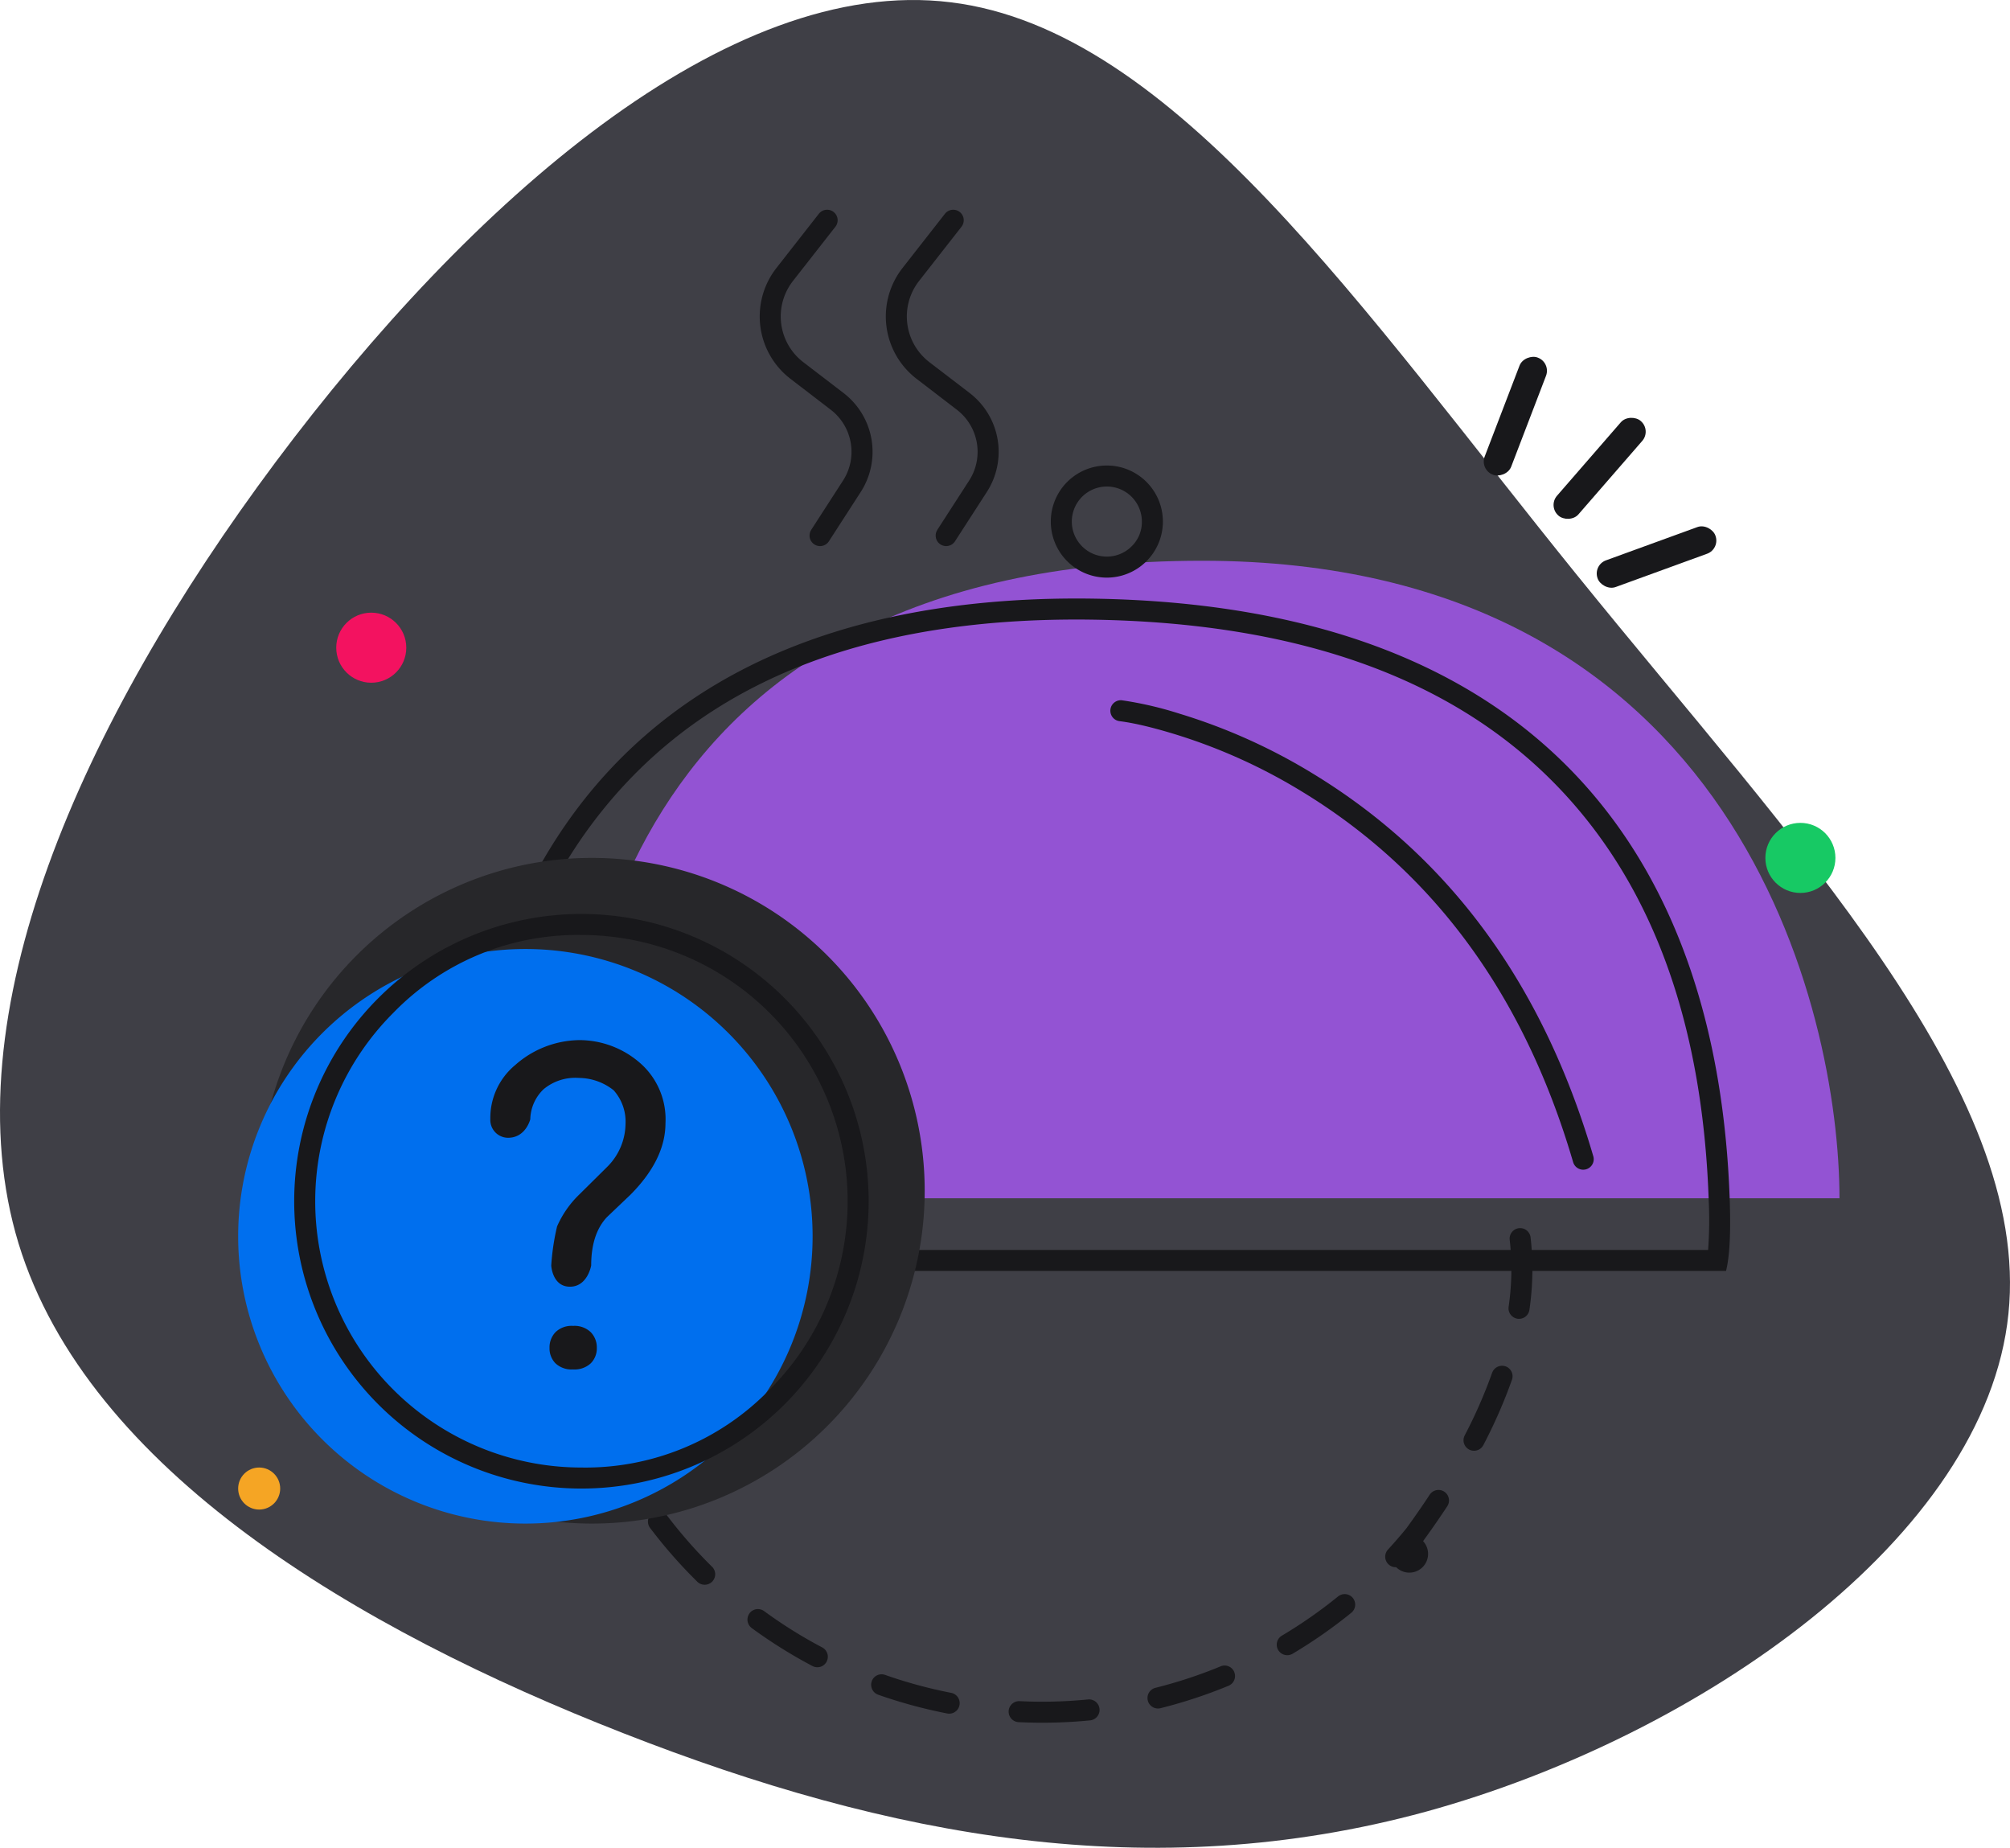 <svg xmlns="http://www.w3.org/2000/svg" width="286.915" height="263.701" viewBox="0 0 286.915 263.701">
  <defs>
    <style>
      .cls-1 {
        fill: #3f3f46;
      }

      .cls-1, .cls-5 {
        fill-rule: evenodd;
      }

      .cls-2 {
        fill: #f5a524;
      }

      .cls-3 {
        fill: #f31260;
      }

      .cls-4 {
        fill: #17c964;
      }

      .cls-5, .cls-6 {
        fill: #18181b;
      }

      .cls-7 {
        fill: #9353d3;
      }

      .cls-8 {
        fill: #27272a;
      }

      .cls-9 {
        fill: #006fee;
      }
    </style>
  </defs>
  <g id="Meal-Not-Found" transform="translate(-17 -43)">
    <path id="Path_441" data-name="Path 441" class="cls-1" d="M242.211,125.195c30.612,37.859,64.783,73.325,61.482,105.295-3.236,31.906-44.073,60.317-83.162,71.061-39.154,10.678-76.561,3.688-114.551-11.2-37.924-14.82-76.431-37.536-86.333-69.895-9.837-32.294,8.93-74.3,36.695-111.509C84.106,71.8,120.865,39.379,152.707,43.327c31.9,3.883,58.893,44.072,89.5,81.868Z"/>
    <circle id="Ellipse_140" data-name="Ellipse 140" class="cls-2" cx="3" cy="3" r="3" transform="translate(50.995 252.433)"/>
    <circle id="Ellipse_141" data-name="Ellipse 141" class="cls-3" cx="5" cy="5" r="5" transform="translate(64.995 130.434)"/>
    <circle id="Ellipse_142" data-name="Ellipse 142" class="cls-4" cx="5" cy="5" r="5" transform="translate(268.995 160.434)"/>
    <path id="Path_442" data-name="Path 442" class="cls-5" d="M231.966,211.535a1.5,1.5,0,0,1-1.938-.787l-.162-.368-.005-.012a1.5,1.5,0,0,1,2.753-1.193l.161.368a1.5,1.5,0,0,1-.771,1.976l-.019.008-.019.008Zm1.629,19.657a1.5,1.5,0,0,1-1.249-1.692,36.913,36.913,0,0,0,.156-9.557,1.5,1.5,0,0,1,1.281-1.662l.016,0a1.5,1.5,0,0,1,1.682,1.311,39.868,39.868,0,0,1-.165,10.332,1.5,1.5,0,0,1-1.7,1.274l-.012,0-.013,0Zm-3.6,7.724a1.5,1.5,0,0,1,1.895-.923l.009,0,.009,0a1.5,1.5,0,0,1,.916,1.913,72.309,72.309,0,0,1-4.092,9.34,1.5,1.5,0,0,1-2.661-1.385A69.277,69.277,0,0,0,229.99,238.916Zm-8.911,17.394a1.5,1.5,0,0,1,2.069-.434l.008.006a1.5,1.5,0,0,1,.429,2.077q-1.657,2.514-3.432,4.947l-.025.032a2.673,2.673,0,0,1-3.841,3.717,1.44,1.44,0,0,1-1.078-.395l-.006-.005-.006-.006a1.5,1.5,0,0,1-.075-2.108q1.36-1.478,2.63-3.035,1.72-2.358,3.327-4.8Zm-108.665,3.242-.234-.306a1.5,1.5,0,0,0-2.1-.291,1.5,1.5,0,0,0-.29,2.1,70.389,70.389,0,0,0,6.742,7.678,1.5,1.5,0,0,0,2.121-.017l.006-.006.006-.006a1.5,1.5,0,0,0-.028-2.109,67.471,67.471,0,0,1-6.222-7.045ZM208,270.834a1.5,1.5,0,0,1,2.1.207l.005.007.005.006a1.5,1.5,0,0,1-.22,2.11,70.53,70.53,0,0,1-8.375,5.843,1.5,1.5,0,0,1-2.06-.53l-.005-.007a1.5,1.5,0,0,1,.531-2.042A67.382,67.382,0,0,0,208,270.834ZM135.1,278.992a1.489,1.489,0,0,1-.1,1.129l0,.007,0,.007a1.5,1.5,0,0,1-2.027.628,69.766,69.766,0,0,1-8.661-5.413,1.5,1.5,0,0,1-.325-2.1l0-.006,0-.007a1.5,1.5,0,0,1,2.087-.311,66.6,66.6,0,0,0,8.288,5.18,1.491,1.491,0,0,1,.734.883Zm56.128,1.813a1.5,1.5,0,0,1,1.952.8l0,.008,0,.007a1.5,1.5,0,0,1-.814,1.959,69.772,69.772,0,0,1-9.707,3.2,1.5,1.5,0,0,1-1.821-1.1l0-.008a1.5,1.5,0,0,1,1.1-1.8,66.883,66.883,0,0,0,9.291-3.06Zm-38.454,3.785a1.5,1.5,0,0,1,1.187,1.744v.008l0,.008a1.5,1.5,0,0,1-1.174,1.183,1.5,1.5,0,0,1-.585,0,70.354,70.354,0,0,1-9.846-2.675,1.5,1.5,0,0,1-.918-1.913l0-.008,0-.007a1.492,1.492,0,0,1,1.907-.9,67.323,67.323,0,0,0,9.426,2.56Zm19.536.942a1.5,1.5,0,0,1,1.64,1.346,1.5,1.5,0,0,1-1.346,1.64,69.752,69.752,0,0,1-10.2.254,1.5,1.5,0,0,1-1.426-1.57v-.017a1.5,1.5,0,0,1,1.569-1.409,66.7,66.7,0,0,0,9.765-.244Z"/>
    <rect id="Rectangle_271" data-name="Rectangle 271" class="cls-6" width="17.89" height="4.051" rx="2" transform="translate(244.361 123.653) rotate(-20)"/>
    <rect id="Rectangle_272" data-name="Rectangle 272" class="cls-6" width="17.89" height="4.05" rx="2" transform="matrix(0.358, -0.934, 0.934, 0.358, 228.214, 110.021)"/>
    <rect id="Rectangle_273" data-name="Rectangle 273" class="cls-6" width="17.89" height="4.051" rx="2" transform="matrix(0.656, -0.755, 0.755, 0.656, 237.94, 115.26)"/>
    <path id="Path_443" data-name="Path 443" class="cls-7" d="M188.6,123.027c-84.011,0-90.973,64.483-90.973,90.983H279.574c0-26.5-14.483-90.983-90.972-90.983Z"/>
    <path id="Path_444" data-name="Path 444" class="cls-5" d="M172.995,128.433c64.763.977,89.349,38.138,90.919,86,.09,2.76.147,7.271-.535,9.946H82.611c-.683-2.675-.625-7.186-.535-9.946C83.644,166.445,108.229,127.477,172.995,128.433ZM85.167,221.381a58.537,58.537,0,0,1-.093-6.848q1.245-38.08,20.965-59.417,22.5-24.339,66.911-23.683,44.7.675,67.014,24.471,19.718,21.025,20.952,58.63a58.526,58.526,0,0,1-.093,6.847H85.167Z"/>
    <path id="Path_445" data-name="Path 445" class="cls-5" d="M177.177,142.945a50.966,50.966,0,0,1,8.174,1.9A82.4,82.4,0,0,1,204.4,153.4q29.245,17.8,40.034,54.61a1.5,1.5,0,0,1-1.017,1.861,1.5,1.5,0,0,1-1.861-1.018q-.383-1.3-.788-2.581-10.705-33.739-37.928-50.309a79.4,79.4,0,0,0-18.357-8.252q-3.216-.972-5.6-1.449-1.028-.21-2.069-.342a1.5,1.5,0,0,1-1.307-1.671,1.5,1.5,0,0,1,1.671-1.306Zm5.818-25.511a8,8,0,1,1-8-8A8,8,0,0,1,182.995,117.434Zm-4.464,3.535a5,5,0,1,1,1.464-3.535A4.821,4.821,0,0,1,178.531,120.969Zm-45.738-2.349,1.325-2.051,3.217-4.981a7.571,7.571,0,0,0-1.755-10.118l-1.1-.847-4.639-3.556a11.22,11.22,0,0,1-2.01-15.822l6.055-7.736a1.5,1.5,0,0,1,2.106-.257,1.5,1.5,0,0,1,.257,2.106l-1.238,1.58-4.817,6.155a8.221,8.221,0,0,0,1.472,11.594l2.9,2.22,2.846,2.182a10.573,10.573,0,0,1,2.45,14.126l-4.541,7.032a1.5,1.5,0,0,1-2.521-1.627Zm18,0,1.325-2.051,3.217-4.981a7.571,7.571,0,0,0-1.755-10.118l-1.1-.847-4.639-3.556a11.22,11.22,0,0,1-2.01-15.822l6.055-7.736a1.5,1.5,0,0,1,2.106-.257,1.5,1.5,0,0,1,.257,2.106l-1.238,1.58-4.817,6.155a8.221,8.221,0,0,0,1.472,11.594l2.9,2.22,2.846,2.182a10.573,10.573,0,0,1,2.45,14.126l-4.541,7.032a1.5,1.5,0,0,1-2.074.447,1.5,1.5,0,0,1-.447-2.074Z"/>
    <path id="Path_449" data-name="Path 449" class="cls-8" d="M47.5,0A47.5,47.5,0,1,1,0,47.5,47.5,47.5,0,0,1,47.5,0Z" transform="translate(53.995 165.434)"/>
    <path id="Path_448" data-name="Path 448" class="cls-9" d="M41,0A41,41,0,1,1,0,41,41,41,0,0,1,41,0Z" transform="translate(50.995 178.434)"/>
    <path id="Path_446" data-name="Path 446" class="cls-5" d="M140.995,214.434a41,41,0,1,1-41-41A41,41,0,0,1,140.995,214.434Zm-14.13,26.87a36.612,36.612,0,0,1-26.87,11.13,38,38,0,0,1-26.87-64.87,36.614,36.614,0,0,1,26.87-11.13,38,38,0,0,1,26.87,64.87Z"/>
    <path id="Path_447" data-name="Path 447" class="cls-5" d="M95.688,223.585a33.283,33.283,0,0,1,.832-5.563,14.231,14.231,0,0,1,3.145-4.528L103.7,209.5a8.782,8.782,0,0,0,2.589-6.037,6.729,6.729,0,0,0-1.695-4.868,8.068,8.068,0,0,0-4.932-1.76,7.093,7.093,0,0,0-5.056,1.6,6.12,6.12,0,0,0-1.911,4.291s-.631,2.65-3.178,2.65a2.542,2.542,0,0,1-2.525-2.65,9.8,9.8,0,0,1,3.56-7.739,14.03,14.03,0,0,1,9.11-3.55,13.17,13.17,0,0,1,9.078,3.609,10.667,10.667,0,0,1,3.252,8.242q0,5.178-4.994,10.209l-3.36,3.2q-2.25,2.4-2.25,6.9s-.507,3.031-3.032,3.031-2.671-3.031-2.671-3.031Zm-.247,11.771a3.139,3.139,0,0,1,.848-2.234,3.284,3.284,0,0,1,2.512-.9,3.335,3.335,0,0,1,2.528.9,3.109,3.109,0,0,1,.863,2.234,3.009,3.009,0,0,1-.863,2.205,3.4,3.4,0,0,1-2.528.873,3.347,3.347,0,0,1-2.512-.873A3.037,3.037,0,0,1,95.441,235.356Z"/>
  </g>
</svg>
